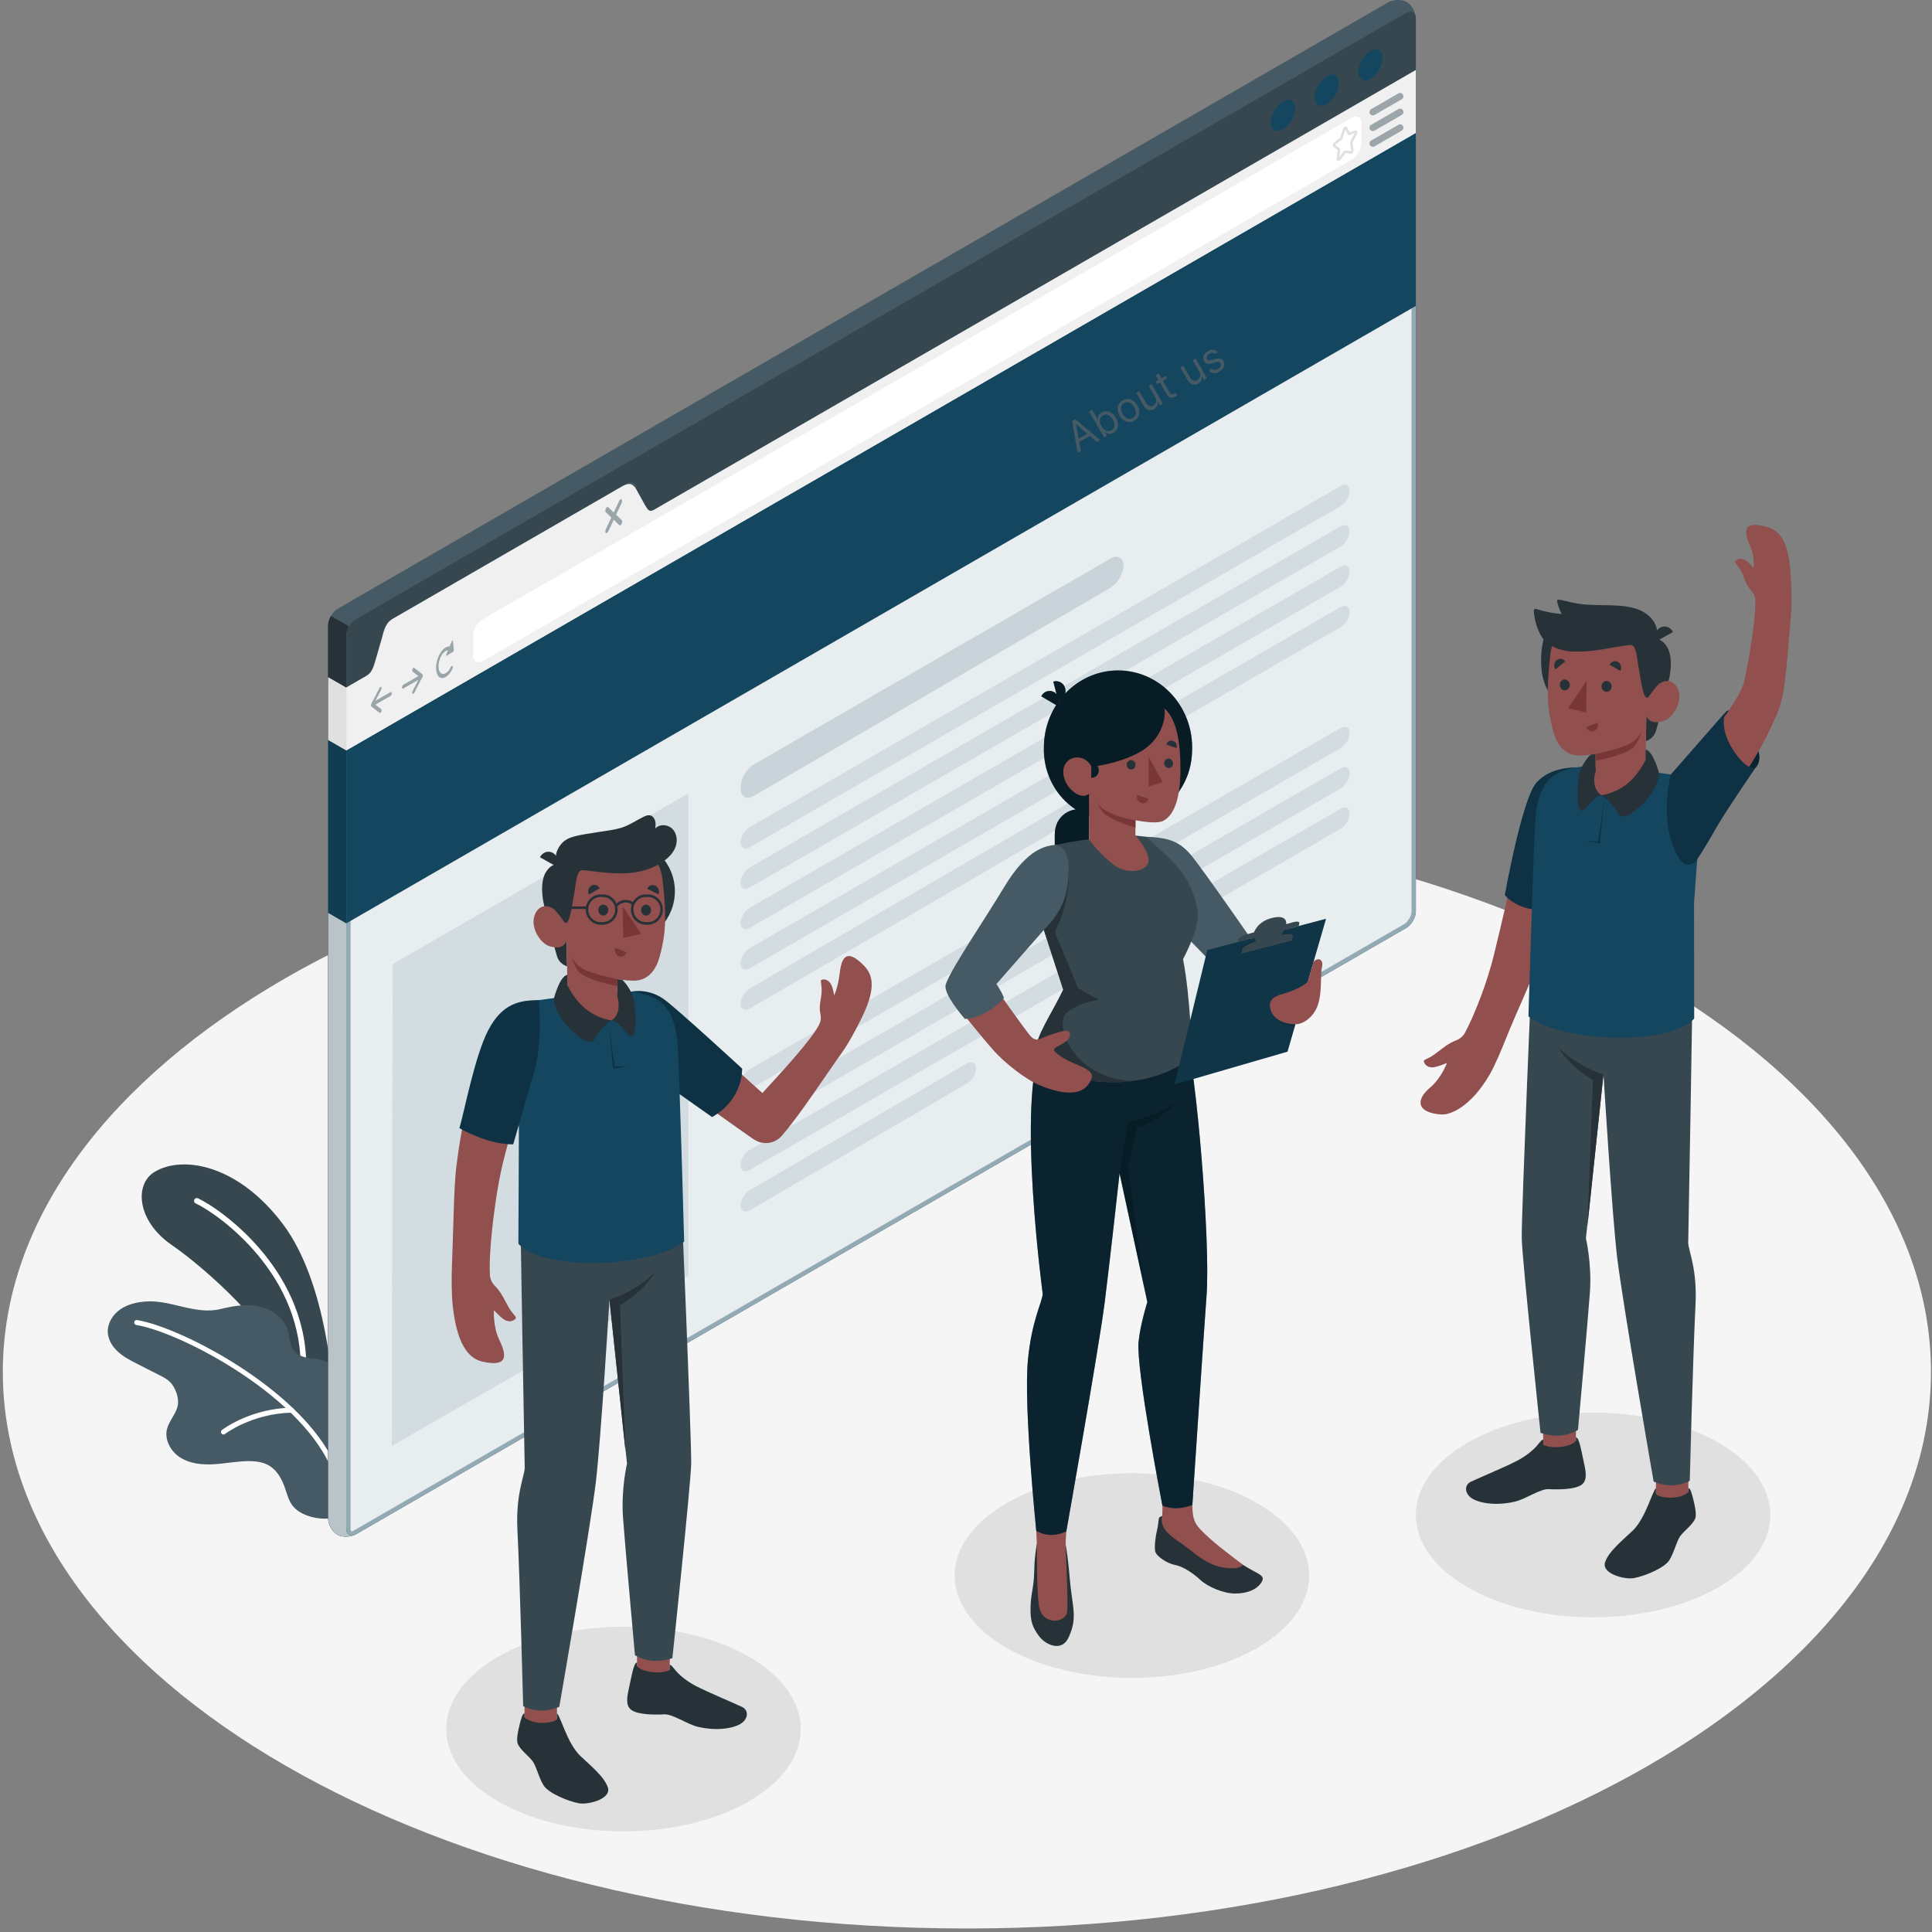 <svg width="451" height="451" viewBox="0 0 451 451" fill="none" xmlns="http://www.w3.org/2000/svg">
<rect x="0" y="0" width="451" height="451" fill="#808080" stroke="none"/>
<g clip-path="url(#clip0_1_2)">
<path d="M225.71 450.18C350.002 450.18 450.76 392.008 450.76 320.25C450.76 248.492 350.002 190.32 225.71 190.32C101.418 190.32 0.66 248.492 0.66 320.25C0.66 392.008 101.418 450.18 225.71 450.18Z" fill="#F5F5F5"/>
<path d="M264.23 391.68C287.083 391.68 305.61 380.984 305.61 367.79C305.61 354.596 287.083 343.9 264.23 343.9C241.376 343.9 222.85 354.596 222.85 367.79C222.85 380.984 241.376 391.68 264.23 391.68Z" fill="#E0E0E0"/>
<path d="M371.88 377.54C394.733 377.54 413.26 366.844 413.26 353.65C413.26 340.456 394.733 329.76 371.88 329.76C349.026 329.76 330.5 340.456 330.5 353.65C330.5 366.844 349.026 377.54 371.88 377.54Z" fill="#E0E0E0"/>
<path d="M145.54 427.51C168.393 427.51 186.92 416.814 186.92 403.62C186.92 390.426 168.393 379.73 145.54 379.73C122.686 379.73 104.16 390.426 104.16 403.62C104.16 416.814 122.686 427.51 145.54 427.51Z" fill="#E0E0E0"/>
<path d="M77.7 325.05C77.7 325.05 76.61 299.79 66.03 285.73C55.44 271.68 42.46 269.65 36.02 273.6C31.33 276.48 31.96 285.04 40.09 290.63C48.22 296.22 63.89 310.44 66.34 319.73L77.71 325.04L77.7 325.05Z" fill="#37474F"/>
<path d="M70.75 321.37C70.39 321.35 70.12 321.04 70.14 320.69C71.23 297.77 51.12 283.48 45.67 280.91C45.34 280.75 45.2 280.36 45.36 280.04C45.52 279.71 45.91 279.58 46.23 279.73C51.84 282.38 72.57 297.12 71.45 320.76C71.43 321.12 71.13 321.4 70.76 321.38C70.76 321.38 70.76 321.38 70.75 321.38V321.37Z" fill="white"/>
<path d="M72.67 317.08C71.2 316.87 69.77 316.61 68.81 315.54C67.58 314.18 67.68 312.12 67.11 310.37C66.18 307.51 63.36 305.57 60.42 304.96C57.48 304.35 54.42 304.85 51.5 305.57C45.6 307.02 39.93 303.39 34.02 303.82C31.91 303.97 29.77 304.47 28.03 305.69C26.29 306.91 25.05 308.94 25.16 311.05C25.26 312.81 26.28 314.42 27.6 315.6C28.91 316.78 30.51 317.6 32.08 318.4C33.81 319.28 35.54 320.16 37.27 321.04C38.13 321.48 39 321.93 39.68 322.6C40.96 323.88 41.85 326.35 41.49 328.12C41.09 330.1 39.47 331.64 38.98 333.6C38.35 336.17 39.92 338.92 42.18 340.31C44.44 341.7 47.22 341.96 49.86 341.81C52.51 341.66 55.13 341.13 57.78 341.08C59.57 341.05 61.43 341.26 62.94 342.2C64.79 343.35 65.87 345.42 66.57 347.48C67.02 348.81 67.37 350.21 68.19 351.34C69.05 352.51 70.35 353.29 71.71 353.79C74.32 354.75 77.36 354.77 79.97 353.77C82.16 352.93 83.23 350.46 84.04 348.32C84.86 346.17 85.25 343.61 85.19 341.34C85.04 335.39 83.7 328.97 81.12 323.6C79.89 321.04 78.1 318.48 75.4 317.59C74.54 317.31 73.59 317.19 72.66 317.06L72.67 317.08Z" fill="#455A64"/>
<path d="M78.4 344.54C78.16 344.54 77.93 344.39 77.85 344.15C71.68 326.46 42.49 311.07 31.81 309.3C31.49 309.25 31.28 308.95 31.33 308.63C31.38 308.31 31.69 308.09 32 308.15C42.88 309.95 72.65 325.68 78.95 343.76C79.06 344.06 78.9 344.4 78.59 344.5C78.53 344.52 78.46 344.53 78.4 344.53V344.54Z" fill="white"/>
<path d="M52.16 334.86C51.99 334.86 51.81 334.78 51.7 334.63C51.5 334.37 51.55 334.01 51.81 333.81C52.08 333.61 58.42 328.82 68.03 328.6H68.04C68.36 328.6 68.62 328.85 68.62 329.17C68.62 329.49 68.37 329.76 68.05 329.77C58.82 329.98 52.58 334.69 52.52 334.74C52.41 334.82 52.29 334.86 52.16 334.86V334.86Z" fill="white"/>
<path d="M78.71 358.23C77.54 357.56 76.59 355.84 76.59 354.4V146.01C76.59 144.57 77.6 142.82 78.84 142.1L324.02 0.56C325.27 -0.16 327.22 -0.2 328.39 0.48C329.56 1.15 330.51 2.87 330.51 4.31V212.71C330.51 214.15 329.5 215.9 328.26 216.62L83.08 358.15C81.83 358.87 79.88 358.91 78.71 358.23V358.23Z" fill="#455A64"/>
<path d="M82.65 358.35C82.65 358.35 82.59 358.38 82.56 358.38C82.49 358.42 82.41 358.44 82.34 358.46C82.29 358.48 82.24 358.5 82.17 358.51C82.08 358.54 81.97 358.57 81.86 358.58C81.8 358.6 81.72 358.62 81.65 358.62C81.55 358.64 81.42 358.66 81.31 358.67C80.38 358.77 79.41 358.63 78.72 358.22C77.54 357.54 76.61 355.83 76.61 354.4V172.73L80.84 175.18V356.85C80.84 357.87 81.35 358.46 82.09 358.46C82.19 358.46 82.29 358.45 82.39 358.42C82.41 358.42 82.42 358.42 82.44 358.41C82.51 358.4 82.59 358.38 82.66 358.35H82.65Z" fill="#14475F"/>
<path opacity="0.81" d="M82.65 358.35C82.65 358.35 82.59 358.38 82.56 358.38C82.49 358.42 82.41 358.44 82.34 358.46C82.29 358.48 82.24 358.5 82.17 358.51C82.08 358.54 81.97 358.57 81.86 358.58C81.8 358.6 81.72 358.62 81.65 358.62C81.55 358.64 81.42 358.66 81.31 358.67C80.38 358.77 79.41 358.63 78.72 358.22C77.54 357.54 76.61 355.83 76.61 354.4V172.73L80.84 175.18V356.85C80.84 357.87 81.35 358.46 82.09 358.46C82.19 358.46 82.29 358.45 82.39 358.42C82.41 358.42 82.42 358.42 82.44 358.41C82.51 358.4 82.59 358.38 82.66 358.35H82.65Z" fill="#E0E0E0"/>
<path d="M80.83 175.18L76.59 172.73V213.08L80.83 215.55V175.18Z" fill="#14475F"/>
<path opacity="0.15" d="M80.83 175.18L76.59 172.73V213.08L80.83 215.55V175.18Z" fill="black"/>
<path d="M81.48 146.23C81.07 146.93 80.82 147.73 80.82 148.45V175.17L76.58 172.72V146.01C76.58 145.92 76.58 145.83 76.59 145.74C76.61 145.55 76.64 145.36 76.68 145.18C76.79 144.71 76.99 144.22 77.24 143.78L81.47 146.23H81.48Z" fill="#263238"/>
<path d="M330.5 4.31V16.36L150.79 120.11C149.55 120.83 148.54 120.25 148.54 118.81V114.25C148.54 112.81 147.53 112.23 146.28 112.95L91.55 144.55C90.3 145.27 89.29 147.02 89.29 148.46V153.02C89.29 154.46 88.28 156.21 87.04 156.93L80.83 160.51V148.46C80.83 147.02 81.84 145.27 83.08 144.55L328.25 3C329.49 2.28 330.5 2.86 330.5 4.3V4.31Z" fill="#37474F"/>
<path d="M330.51 212.7C330.51 214.14 329.5 215.89 328.25 216.61L83.08 358.15C81.84 358.87 80.83 358.29 80.83 356.85V160.51L87.04 156.93C88.28 156.21 90.3 145.27 91.55 144.55L145.36 113.48C146.61 112.76 149.55 120.84 150.79 120.12L330.5 16.36V212.7H330.51Z" fill="#14475F"/>
<path opacity="0.9" d="M330.51 212.7C330.51 214.14 329.5 215.89 328.25 216.61L83.08 358.15C81.84 358.87 80.83 358.29 80.83 356.85V160.51L87.04 156.93C88.28 156.21 90.3 145.27 91.55 144.55L145.36 113.48C146.61 112.76 149.55 120.84 150.79 120.12L330.5 16.36V212.7H330.51Z" fill="white"/>
<g opacity="0.4">
<path d="M329.5 18.09V212.7C329.51 213.78 328.69 215.2 327.75 215.74L82.58 357.29C82.31 357.45 82.14 357.46 82.08 357.46C81.84 357.46 81.83 356.95 81.83 356.85V161.08L87.54 157.78C88.43 157.27 88.99 155.52 90.25 151.02C90.82 149 91.67 145.96 92.13 145.36L145.5 114.55C145.96 115.07 146.74 116.43 147.22 117.29C148.66 119.83 149.47 121.15 150.63 121.15C150.86 121.15 151.1 121.09 151.3 120.97L329.5 18.09ZM330.5 16.36L150.79 120.11C150.74 120.14 150.68 120.16 150.62 120.16C149.36 120.16 146.8 113.43 145.53 113.43C145.47 113.43 145.41 113.44 145.36 113.48L91.55 144.55C90.3 145.27 88.28 156.21 87.04 156.93L80.83 160.51V356.85C80.83 357.87 81.34 358.46 82.08 358.46C82.38 358.46 82.72 358.36 83.08 358.15L328.25 216.61C329.5 215.89 330.51 214.14 330.51 212.7V31.03L330.5 16.36V16.36Z" fill="#14475F"/>
</g>
<path d="M80.83 175.18V215.55L330.5 71.42V31.03L80.83 175.18Z" fill="#14475F"/>
<path d="M330.5 16.36V31.03L80.83 175.18V160.51L85.47 157.82C86.71 157.1 87.13 156.01 87.72 153.91L89.29 148.45C89.79 146.55 90.3 145.26 91.55 144.54L145.36 113.47C146.61 112.75 147.59 112.67 148.54 114.24L150.47 117.74C151.18 118.96 151.53 119.68 152.77 118.96L330.5 16.36Z" fill="#F0F0F0"/>
<path d="M319.92 11.87C321.49 10.96 322.76 11.7 322.76 13.51C322.76 15.32 321.49 17.52 319.92 18.43C318.35 19.33 317.08 18.6 317.08 16.79C317.08 14.98 318.35 12.78 319.92 11.87Z" fill="#14475F"/>
<path d="M309.71 17.76C311.28 16.85 312.55 17.59 312.55 19.4C312.55 21.21 311.28 23.41 309.71 24.32C308.14 25.22 306.87 24.49 306.87 22.68C306.87 20.87 308.14 18.67 309.71 17.76V17.76Z" fill="#14475F"/>
<path d="M299.49 23.65C301.06 22.74 302.33 23.48 302.33 25.29C302.33 27.1 301.06 29.3 299.49 30.21C297.92 31.12 296.65 30.38 296.65 28.57C296.65 26.76 297.92 24.56 299.49 23.65Z" fill="#14475F"/>
<path opacity="0.5" d="M91.17 161.56L87.63 163.6L88.98 161C89.1 160.77 89.11 160.49 89.01 160.37C88.91 160.25 88.73 160.33 88.61 160.56L86.69 164.26C86.69 164.26 86.69 164.26 86.69 164.27C86.67 164.31 86.65 164.36 86.64 164.41C86.64 164.43 86.63 164.44 86.62 164.46C86.6 164.52 86.6 164.59 86.6 164.65C86.6 164.71 86.6 164.77 86.62 164.81C86.62 164.82 86.63 164.83 86.64 164.84C86.65 164.87 86.67 164.9 86.69 164.92L88.61 166.4C88.66 166.44 88.73 166.44 88.8 166.4C88.88 166.35 88.96 166.26 89.01 166.13C89.11 165.89 89.1 165.62 88.98 165.53L87.63 164.49L91.17 162.45C91.33 162.36 91.45 162.09 91.45 161.85C91.45 161.61 91.32 161.49 91.17 161.58V161.56Z" fill="#455A64"/>
<path opacity="0.5" d="M94.13 159.86L97.67 157.82L96.32 156.78C96.2 156.69 96.19 156.42 96.29 156.18C96.39 155.94 96.57 155.82 96.69 155.91L98.61 157.39C98.63 157.41 98.65 157.44 98.66 157.47C98.66 157.47 98.67 157.49 98.68 157.5C98.7 157.55 98.7 157.6 98.7 157.66C98.7 157.72 98.7 157.79 98.68 157.85C98.68 157.87 98.67 157.88 98.66 157.89C98.65 157.94 98.63 157.98 98.61 158.03C98.61 158.03 98.61 158.03 98.61 158.04L96.69 161.74C96.64 161.84 96.57 161.92 96.5 161.96C96.42 162.01 96.34 162 96.29 161.93C96.19 161.81 96.2 161.52 96.32 161.3L97.67 158.7L94.13 160.74C93.97 160.83 93.85 160.71 93.85 160.47C93.85 160.23 93.98 159.96 94.13 159.87V159.86Z" fill="#455A64"/>
<path opacity="0.5" d="M105.75 149.66C105.73 149.45 105.54 149.47 105.45 149.71L104.96 150.9C104.13 150.81 103.13 151.62 102.45 153.05C101.57 154.91 101.57 157.1 102.45 157.95C102.89 158.37 103.46 158.38 104.04 158.04C104.62 157.71 105.19 157.04 105.63 156.11C105.74 155.87 105.74 155.6 105.63 155.49C105.52 155.38 105.34 155.49 105.23 155.72C104.58 157.1 103.51 157.72 102.85 157.09C102.2 156.46 102.2 154.82 102.85 153.43C103.32 152.44 103.99 151.86 104.57 151.82L104.2 152.71C104.11 152.94 104.2 153.16 104.34 153.06L105.78 152.12C105.88 152.05 105.96 151.87 105.94 151.72L105.73 149.65L105.75 149.66Z" fill="#455A64"/>
<path opacity="0.5" d="M143.81 120.17L145.1 117.44C145.25 117.12 145.25 116.74 145.1 116.59C144.95 116.44 144.7 116.59 144.55 116.91L143.26 119.64L141.97 118.4C141.82 118.25 141.57 118.4 141.42 118.72C141.27 119.04 141.27 119.42 141.42 119.57L142.71 120.81L141.42 123.54C141.27 123.86 141.27 124.24 141.42 124.39C141.5 124.46 141.6 124.46 141.7 124.41C141.8 124.35 141.9 124.24 141.98 124.07L143.27 121.34L144.56 122.58C144.64 122.65 144.74 122.65 144.84 122.6C144.94 122.54 145.04 122.43 145.12 122.26C145.27 121.94 145.27 121.56 145.12 121.41L143.83 120.17H143.81Z" fill="#455A64"/>
<path d="M110.45 153.02V148.46C110.45 147.02 111.46 145.27 112.71 144.55L315.55 27.49C316.8 26.77 317.81 27.35 317.81 28.79V33.35C317.81 34.79 316.8 36.54 315.55 37.26L112.7 154.32C111.45 155.04 110.44 154.46 110.44 153.02H110.45Z" fill="white"/>
<path d="M312.48 37.52C312.42 37.52 312.36 37.51 312.31 37.49C312.15 37.42 311.99 37.23 312.03 36.91L312.26 35.02C312.26 35.02 312.26 35.01 312.26 35L311.35 34.34C311.22 34.25 311.15 34.1 311.15 33.91C311.15 33.64 311.28 33.35 311.49 33.2L312.81 32.18C312.81 32.18 312.88 32.1 312.9 32.03L313.49 30.09C313.59 29.77 313.82 29.54 314.08 29.53C314.26 29.51 314.43 29.62 314.51 29.79L315.04 30.93L316.24 30.47C316.42 30.4 316.61 30.44 316.73 30.58C316.9 30.77 316.9 31.09 316.75 31.39L315.79 33.19C315.75 33.26 315.74 33.32 315.75 33.36L315.98 34.99C316.02 35.28 315.88 35.56 315.72 35.72C315.59 35.85 315.43 35.92 315.27 35.9L314.09 35.75L312.94 37.29C312.79 37.48 312.63 37.54 312.49 37.54L312.48 37.52ZM311.74 33.89L312.65 34.55C312.8 34.66 312.87 34.86 312.84 35.09L312.65 36.65L313.64 35.39C313.78 35.21 313.96 35.12 314.15 35.14L315.34 35.29C315.34 35.29 315.39 35.13 315.38 35.05L315.15 33.42C315.13 33.25 315.17 33.06 315.26 32.89L316.22 31.09L315.12 31.51C314.89 31.6 314.65 31.51 314.55 31.28L314.06 30.23C314.06 30.23 314.06 30.24 314.06 30.25L313.47 32.19C313.41 32.37 313.31 32.54 313.17 32.64L311.85 33.66C311.79 33.71 311.75 33.82 311.75 33.88L311.74 33.89Z" fill="#E0E0E0"/>
<g opacity="0.5">
<path d="M320.47 26.94C320.2 26.94 319.94 26.8 319.79 26.55C319.57 26.18 319.7 25.7 320.08 25.48L326.43 21.81C326.81 21.59 327.28 21.72 327.5 22.1C327.72 22.47 327.59 22.95 327.21 23.17L320.86 26.84C320.74 26.91 320.6 26.94 320.47 26.94V26.94Z" fill="#455A64"/>
<path d="M320.47 30.6C320.2 30.6 319.94 30.46 319.79 30.21C319.57 29.84 319.7 29.36 320.08 29.14L326.43 25.47C326.81 25.25 327.28 25.38 327.5 25.76C327.72 26.13 327.59 26.61 327.21 26.83L320.86 30.5C320.74 30.57 320.6 30.6 320.47 30.6Z" fill="#455A64"/>
<path d="M320.47 34.27C320.2 34.27 319.94 34.13 319.79 33.88C319.57 33.51 319.7 33.03 320.08 32.81L326.43 29.14C326.81 28.92 327.28 29.05 327.5 29.43C327.72 29.8 327.59 30.28 327.21 30.5L320.86 34.17C320.74 34.24 320.6 34.27 320.47 34.27Z" fill="#455A64"/>
</g>
<path d="M80.83 160.51V175.18L76.59 172.73V158.07L80.83 160.51Z" fill="#E0E0E0"/>
<path d="M252.33 105.268L251.555 105.715L250.272 98.316L251.035 97.875L256.801 102.686L256.026 103.133L251.235 99.047L251.187 99.075L252.33 105.268ZM251.239 102.717L254.363 100.914L254.742 101.57L251.618 103.373L251.239 102.717ZM257.752 102.137L254.227 96.032L254.931 95.625L256.232 97.879L256.292 97.845C256.297 97.735 256.31 97.593 256.331 97.417C256.352 97.238 256.421 97.049 256.537 96.852C256.655 96.652 256.863 96.466 257.161 96.293C257.546 96.071 257.942 95.971 258.347 95.994C258.753 96.017 259.14 96.158 259.509 96.416C259.878 96.675 260.202 97.044 260.48 97.525C260.76 98.01 260.92 98.478 260.96 98.929C260.999 99.378 260.929 99.784 260.75 100.148C260.569 100.509 260.288 100.8 259.906 101.021C259.612 101.19 259.348 101.278 259.115 101.282C258.881 101.285 258.68 101.251 258.512 101.181C258.343 101.109 258.209 101.046 258.109 100.993L258.026 101.041L258.432 101.744L257.752 102.137ZM257.122 99.448C257.322 99.794 257.548 100.07 257.802 100.275C258.055 100.479 258.322 100.6 258.603 100.636C258.883 100.671 259.163 100.607 259.446 100.444C259.74 100.274 259.94 100.055 260.048 99.786C260.156 99.514 260.183 99.218 260.13 98.896C260.078 98.571 259.957 98.246 259.769 97.92C259.583 97.598 259.366 97.336 259.118 97.135C258.87 96.931 258.603 96.811 258.317 96.775C258.032 96.735 257.74 96.802 257.442 96.974C257.156 97.139 256.958 97.35 256.847 97.608C256.734 97.863 256.703 98.149 256.753 98.465C256.802 98.778 256.925 99.106 257.122 99.448ZM264.786 98.203C264.373 98.442 263.953 98.553 263.527 98.536C263.104 98.518 262.702 98.383 262.323 98.13C261.946 97.876 261.621 97.513 261.348 97.04C261.073 96.563 260.919 96.097 260.886 95.641C260.856 95.184 260.939 94.768 261.135 94.392C261.334 94.016 261.639 93.708 262.053 93.469C262.466 93.231 262.885 93.12 263.308 93.138C263.734 93.154 264.136 93.291 264.514 93.547C264.894 93.801 265.222 94.167 265.498 94.644C265.771 95.117 265.922 95.581 265.951 96.036C265.983 96.489 265.899 96.905 265.701 97.281C265.504 97.657 265.199 97.964 264.786 98.203ZM264.421 97.571C264.735 97.39 264.947 97.16 265.057 96.882C265.166 96.604 265.194 96.306 265.14 95.987C265.086 95.669 264.971 95.356 264.794 95.05C264.617 94.744 264.404 94.487 264.154 94.279C263.904 94.071 263.631 93.944 263.334 93.898C263.037 93.852 262.732 93.92 262.418 94.101C262.104 94.282 261.892 94.513 261.784 94.793C261.675 95.073 261.648 95.373 261.704 95.694C261.759 96.014 261.875 96.328 262.052 96.634C262.228 96.94 262.441 97.196 262.69 97.402C262.939 97.608 263.211 97.733 263.507 97.777C263.802 97.821 264.107 97.752 264.421 97.571ZM269.684 92.752L268.122 90.045L268.825 89.639L271.469 94.218L270.765 94.624L270.318 93.849L270.27 93.876C270.297 94.171 270.244 94.465 270.112 94.759C269.978 95.05 269.738 95.296 269.393 95.496C269.106 95.661 268.816 95.745 268.521 95.749C268.225 95.75 267.94 95.66 267.666 95.479C267.391 95.296 267.141 95.01 266.916 94.62L265.236 91.711L265.939 91.305L267.592 94.166C267.785 94.5 268.032 94.713 268.333 94.804C268.637 94.893 268.935 94.854 269.227 94.685C269.402 94.584 269.554 94.437 269.683 94.243C269.814 94.048 269.888 93.823 269.904 93.567C269.923 93.309 269.85 93.038 269.684 92.752ZM272.105 87.745L272.449 88.341L270.076 89.711L269.732 89.115L272.105 87.745ZM269.79 87.619L270.494 87.213L273.014 91.577C273.128 91.775 273.243 91.908 273.358 91.974C273.474 92.037 273.587 92.059 273.698 92.04C273.81 92.018 273.918 91.977 274.021 91.917C274.099 91.873 274.16 91.832 274.205 91.795C274.249 91.757 274.284 91.726 274.31 91.703L274.818 92.252C274.781 92.297 274.725 92.354 274.65 92.421C274.576 92.49 274.473 92.562 274.342 92.638C274.143 92.753 273.924 92.823 273.684 92.847C273.445 92.871 273.213 92.831 272.987 92.729C272.763 92.625 272.574 92.44 272.42 92.174L269.79 87.619ZM279.973 86.812L278.41 84.105L279.113 83.699L281.757 88.278L281.054 88.684L280.606 87.909L280.558 87.936C280.585 88.231 280.533 88.525 280.4 88.819C280.266 89.11 280.027 89.356 279.681 89.556C279.395 89.721 279.104 89.805 278.809 89.808C278.513 89.81 278.228 89.72 277.954 89.539C277.679 89.356 277.429 89.07 277.204 88.68L275.524 85.771L276.228 85.365L277.88 88.227C278.073 88.56 278.32 88.773 278.622 88.864C278.925 88.953 279.223 88.914 279.515 88.745C279.69 88.644 279.842 88.497 279.971 88.303C280.102 88.108 280.176 87.883 280.193 87.627C280.211 87.37 280.138 87.098 279.973 86.812ZM284.238 82.108L283.709 82.651C283.608 82.569 283.491 82.501 283.356 82.446C283.222 82.388 283.07 82.364 282.901 82.374C282.732 82.385 282.545 82.449 282.34 82.567C282.06 82.729 281.864 82.928 281.752 83.165C281.64 83.399 281.641 83.614 281.755 83.811C281.856 83.986 281.999 84.088 282.185 84.115C282.371 84.143 282.618 84.113 282.928 84.025L283.704 83.799C284.17 83.662 284.563 83.638 284.882 83.727C285.2 83.814 285.451 84.017 285.636 84.337C285.787 84.599 285.847 84.877 285.816 85.171C285.786 85.464 285.671 85.748 285.472 86.022C285.272 86.296 284.995 86.535 284.639 86.741C284.172 87.011 283.727 87.132 283.304 87.106C282.881 87.08 282.516 86.896 282.21 86.554L282.781 86.001C282.987 86.211 283.214 86.326 283.462 86.347C283.712 86.367 283.981 86.294 284.269 86.128C284.597 85.938 284.817 85.719 284.93 85.468C285.043 85.215 285.043 84.99 284.929 84.793C284.837 84.634 284.705 84.533 284.532 84.49C284.357 84.445 284.139 84.462 283.878 84.541L283.011 84.803C282.535 84.946 282.138 84.969 281.82 84.874C281.504 84.776 281.255 84.569 281.072 84.253C280.923 83.995 280.864 83.724 280.894 83.442C280.926 83.158 281.036 82.887 281.223 82.628C281.412 82.368 281.667 82.145 281.989 81.959C282.442 81.697 282.856 81.591 283.229 81.641C283.604 81.689 283.94 81.845 284.238 82.108Z" fill="#455A64"/>
<path opacity="0.1" d="M91.66 225.07L160.71 185.2V297.77L91.46 337.52L91.66 225.07Z" fill="#14475F"/>
<path opacity="0.15" d="M175.93 178.48L259.23 130.39C260.9 129.42 262.26 130.16 262.26 132.03C262.26 133.9 260.91 136.21 259.24 137.18L175.92 185.82C174.25 186.79 172.9 186.02 172.9 184.08V183.73C172.9 181.8 174.26 179.45 175.93 178.48V178.48Z" fill="#14475F"/>
<path opacity="0.1" d="M175.06 193.06L312.9 113.48C314.1 112.79 315.07 113.28 315.06 114.58C315.06 115.88 314.09 117.49 312.89 118.18L175.05 197.76C173.85 198.45 172.88 197.96 172.88 196.66C172.88 195.36 173.85 193.76 175.05 193.06H175.06Z" fill="#14475F"/>
<path opacity="0.1" d="M175.06 202.47L312.9 122.89C314.1 122.2 315.07 122.69 315.06 123.99C315.06 125.29 314.09 126.9 312.89 127.59L175.05 207.17C173.85 207.86 172.88 207.37 172.88 206.07C172.88 204.77 173.85 203.17 175.05 202.47H175.06Z" fill="#14475F"/>
<path opacity="0.1" d="M175.06 211.89L312.9 132.31C314.1 131.62 315.07 132.11 315.06 133.41C315.06 134.71 314.09 136.31 312.89 137.01L175.05 216.59C173.85 217.28 172.88 216.79 172.88 215.49C172.88 214.19 173.85 212.59 175.05 211.89H175.06Z" fill="#14475F"/>
<path opacity="0.1" d="M175.06 221.31L312.9 141.73C314.1 141.04 315.07 141.53 315.06 142.83C315.06 144.13 314.09 145.74 312.89 146.43L175.05 226.01C173.85 226.7 172.88 226.21 172.88 224.91C172.88 223.61 173.85 222.01 175.05 221.31H175.06Z" fill="#14475F"/>
<path opacity="0.1" d="M175.06 230.72L271.23 174.75C272.43 174.06 273.39 174.55 273.39 175.85C273.39 177.15 272.42 178.75 271.22 179.45L175.05 235.42C173.85 236.11 172.88 235.62 172.88 234.32C172.88 233.02 173.85 231.42 175.05 230.72H175.06Z" fill="#14475F"/>
<path opacity="0.1" d="M175.06 249.56L312.9 169.98C314.1 169.29 315.07 169.78 315.06 171.08C315.06 172.38 314.09 173.99 312.89 174.68L175.05 254.26C173.85 254.95 172.88 254.46 172.88 253.16C172.88 251.86 173.85 250.26 175.05 249.56H175.06Z" fill="#14475F"/>
<path opacity="0.1" d="M175.06 258.97L312.9 179.39C314.1 178.7 315.07 179.19 315.06 180.49C315.06 181.79 314.09 183.4 312.89 184.09L175.05 263.67C173.85 264.36 172.88 263.87 172.88 262.57C172.88 261.27 173.85 259.67 175.05 258.97H175.06Z" fill="#14475F"/>
<path opacity="0.1" d="M175.06 268.39L312.9 188.81C314.1 188.12 315.07 188.61 315.06 189.91C315.06 191.21 314.09 192.81 312.89 193.51L175.05 273.09C173.85 273.78 172.88 273.29 172.88 271.99C172.88 270.69 173.85 269.09 175.05 268.39H175.06Z" fill="#14475F"/>
<path opacity="0.1" d="M175.06 277.81L225.7 248.25C226.9 247.56 227.86 248.05 227.86 249.35C227.86 250.65 226.89 252.25 225.69 252.95L175.05 282.51C173.85 283.2 172.88 282.71 172.88 281.41C172.88 280.11 173.85 278.51 175.05 277.81H175.06Z" fill="#14475F"/>
<path d="M359.26 223.76C366.59 199.98 373.72 184.31 366.45 179.46C359.68 180.71 356.65 184.06 355.21 192.98C353.7 202.34 350.57 215.37 348.74 222.9C347.28 228.91 344.43 236.46 341.99 241.06C341.56 241.87 340.83 242.49 339.99 242.82C337.73 243.7 336.65 244.86 334.81 246.17C333.37 247.2 332.31 247.32 332.37 247.75C332.45 248.31 333.11 249.31 334.63 249.14C335.4 249.06 336.46 248.66 337.78 248.13C337.78 248.13 336.45 251.71 333.83 253.89C330.29 256.85 330.82 259.82 336.52 260.16C338.56 260.28 343.3 258.42 347.68 250.95C348.94 248.8 350.41 245.27 351.59 242.34C354.66 234.69 357.79 228.51 359.25 223.75L359.26 223.76Z" fill="#914F4E"/>
<path d="M367.75 179.18C367.75 179.18 362.11 178.89 358.7 182.65C355.29 186.41 351.29 208.94 351.29 208.94C351.29 208.94 355.03 214.08 364.9 211.98L367.75 179.18Z" fill="#14475F"/>
<path opacity="0.3" d="M367.75 179.18C367.75 179.18 362.11 178.89 358.7 182.65C355.29 186.41 351.29 208.94 351.29 208.94C351.29 208.94 355.03 214.08 364.9 211.98L367.75 179.18Z" fill="black"/>
<path d="M394.13 338.94H386.56V352.44H394.13V338.94Z" fill="#914F4E"/>
<path d="M367.88 338.22L360.31 338.49L359.93 324.2L367.88 323.93V338.22Z" fill="#914F4E"/>
<path d="M395.2 222.05C395.2 229.58 394.09 290.18 394.09 290.18C394.27 292.35 396.22 296.34 395.79 304.66C395.22 315.97 394.45 345.68 394.45 345.68C394.45 345.68 390.77 347.92 386.02 345.85C386.02 345.85 378.86 304.7 377.5 293.5C376.32 283.72 374.31 250.8 374.31 250.8L370.21 289.08C370.21 289.08 371.61 294.91 371.15 301.61C370.8 306.79 368.36 333.78 368.36 333.78C368.36 333.78 364.8 336.3 359.62 334.48C359.62 334.48 355.31 293.83 355.23 289.08C355.13 283.66 357.75 221.96 357.75 221.96L395.21 222.04L395.2 222.05Z" fill="#37474F"/>
<path d="M386.56 348.55V347.42C385.84 347.75 384.15 354.44 381.15 357.29C378.76 359.56 375.5 362.18 374.68 364.71C373.82 367.34 379.22 368.79 381.45 368.38C384.04 367.9 388.54 366 389.66 364.24C390.79 362.48 391.32 359.88 392.23 358.59C393.15 357.3 395.26 355.86 395.76 354.36C396.03 353.54 395.71 351.74 395.33 350.22C394.98 348.83 394.6 347.29 394.14 347.42C394.14 347.59 394.14 348.28 394.14 348.28C393.59 348.91 392.07 349.54 390.35 349.61C389.24 349.65 386.55 349.43 386.56 348.55V348.55Z" fill="#263238"/>
<path d="M360.23 336.06C359.84 336.07 359.52 336.65 358.65 337.63C357.6 338.81 355.89 340.09 354.2 340.97C351.36 342.45 345.85 344.72 343.36 345.89C341.8 346.62 341.87 348.58 343.49 349.7C345.1 350.82 348.99 351.62 353.66 350.53C356.2 349.94 359.52 347.49 361.61 347.62C363.71 347.75 367.63 347.72 369.18 346.61C370.73 345.5 370.11 343.13 369.67 341.09C369.19 338.86 368.6 335.4 367.89 335.55V336.32C366.98 337.76 362.28 338.34 360.28 337.28L360.24 336.06H360.23Z" fill="#263238"/>
<path d="M374.31 250.81C374.31 250.81 368.26 249.03 363.77 244.51C363.77 244.51 365.8 248.48 371.85 252.17L370.56 286.35L374.31 250.8V250.81Z" fill="#263238"/>
<path d="M391.26 180.98C391.26 180.98 397.19 181.52 396.76 192.81L395.45 210.79L395.49 237.77C389.92 244.08 365.24 243.62 356.79 237.26C356.79 237.26 357.75 205.33 358.32 193.04C358.73 184.3 360.74 179.91 369.32 178.94L379.88 179.4L391.26 180.96V180.98Z" fill="#14475F"/>
<path opacity="0.3" d="M374.43 186.9L373.07 196.38L369.91 196.32L373.48 196.88L374.43 186.9Z" fill="black"/>
<path d="M382.33 155.54C382.33 162.02 377.28 167.28 371.06 167.28C364.84 167.28 360.07 162.02 359.79 155.54C359.29 144.07 364.84 143.8 371.06 143.8C377.28 143.8 382.33 149.06 382.33 155.54Z" fill="#263238"/>
<path d="M388.75 161.36C388.75 161.36 387.02 169.82 386.33 171.21C385.64 172.6 384.2 173 384.2 173L384.32 167.05L388.75 161.37V161.36Z" fill="#263238"/>
<path d="M386.58 149.24C386.58 149.24 387.82 148.93 389.14 150.99C390.27 152.75 390.53 156.72 388.75 161.36L385.49 161.75L386.58 149.24Z" fill="#263238"/>
<path d="M384.52 161.76C385.17 162.17 386.1 160.86 386.91 159.98C387.72 159.1 390.34 157.9 391.66 160.78C393 163.71 390.5 167.59 388.43 168.27C384.86 169.44 384.33 167.05 384.33 167.05L384.06 180.45C379.32 187.77 368.6 187.51 372.46 180.1V176.02C372.46 176.02 369.24 176.53 367.66 176.28C365.04 175.86 363.39 173.7 362.59 170.74C361.31 165.99 360.83 162.15 361.91 152.81C363.1 142.57 374.53 142.46 380.71 146.51C386.88 150.56 384.53 161.75 384.53 161.75L384.52 161.76Z" fill="#914F4E"/>
<path d="M384.11 177.44C384.11 177.44 382.44 181.04 379.47 183.25C376.74 185.28 373.86 185.63 373.86 185.63C373.86 185.63 376.64 187.47 377.82 190.07C379 192.68 387.33 185.5 387.26 180.42C387.26 180.42 385.95 175.31 384.16 174.98L384.11 177.43V177.44Z" fill="#263238"/>
<path d="M373.87 185.64C373.87 185.64 371.3 184.36 372.45 180.09V176.01L371.33 176.16C370.45 176.95 369.07 178.81 368.62 180.85C368.36 182.02 367.73 187.93 368.86 189.11C369.89 190.18 371.56 185.95 373.86 185.63L373.87 185.64Z" fill="#263238"/>
<path d="M380.14 150.59C380.44 150.55 380.75 150.53 381.02 150.65C381.99 151.09 382.2 154.1 382.37 154.97C382.94 157.9 383.42 162.87 384.52 162.9C384.85 162.9 386.1 160.75 386.91 159.98C388.04 158.91 386.58 149.25 386.58 149.25C386.58 149.25 387.66 146.85 385.49 144.36C383.46 142.04 380.28 141.52 377.37 141.36C373.94 141.17 370.46 141.43 367.08 140.68C366.01 140.44 364.95 140.1 363.86 139.99C363.76 139.98 363.65 139.97 363.57 140.04C363.46 140.13 363.48 140.3 363.5 140.44C363.71 141.45 364.07 142.43 364.57 143.34C362.56 143.18 360.57 142.79 358.64 142.17C358.53 142.13 358.41 142.1 358.3 142.13C358.07 142.2 358.03 142.5 358.05 142.74C358.19 145.17 359.34 148.82 361.31 150.25C362.85 151.37 365.26 152.05 367.16 152.1C372.46 152.24 375.75 151.12 380.14 150.6V150.59Z" fill="#263238"/>
<path d="M386.58 149.75L390.53 147.54C389.97 146.36 388.63 145.9 387.54 146.51C386.45 147.12 386.02 148.57 386.58 149.75Z" fill="#263238"/>
<path d="M372.46 176.01C372.46 176.01 378.32 174.78 380.36 173.65C381.73 172.89 382.86 171.58 383.19 170.73C383.19 170.73 382.81 172.54 381.58 174.17C380.08 176.16 372.46 177.63 372.46 177.63V176.01V176.01Z" fill="#783736"/>
<path d="M373.87 160.23C373.87 160.93 374.4 161.5 375.04 161.5C375.69 161.5 376.21 160.93 376.21 160.23C376.21 159.53 375.68 158.96 375.04 158.96C374.39 158.96 373.87 159.53 373.87 160.23Z" fill="#263238"/>
<path d="M375.75 155.17L378.26 156.61C378.63 155.86 378.37 154.93 377.68 154.53C376.99 154.13 376.12 154.42 375.75 155.17V155.17Z" fill="#263238"/>
<path d="M372.99 168.67L370.31 169.72C370.58 170.52 371.39 170.93 372.13 170.64C372.87 170.35 373.25 169.47 372.99 168.67Z" fill="#783736"/>
<path d="M363.1 156.25L365.39 154.41C364.92 153.73 364.03 153.59 363.4 154.09C362.77 154.6 362.63 155.56 363.1 156.24V156.25Z" fill="#263238"/>
<path d="M364.11 159.88C364.11 160.58 364.64 161.15 365.28 161.15C365.93 161.15 366.45 160.58 366.45 159.88C366.45 159.18 365.92 158.61 365.28 158.61C364.63 158.61 364.11 159.18 364.11 159.88Z" fill="#263238"/>
<path d="M370.39 158.9L370.25 166.31L366.04 165.35L370.39 158.9Z" fill="#783736"/>
<path d="M402.78 166.35C404.47 164.11 407.89 169.08 409.47 172.51C411.05 175.94 411.07 177.88 409.78 179.24C408.49 180.6 406.03 179.78 403.58 176.53C401.13 173.28 401.81 168 402.78 166.35V166.35Z" fill="#14475F"/>
<path opacity="0.5" d="M402.78 166.35C404.47 164.11 407.89 169.08 409.47 172.51C411.05 175.94 411.07 177.88 409.78 179.24C408.49 180.6 406.03 179.78 403.58 176.53C401.13 173.28 401.81 168 402.78 166.35V166.35Z" fill="black"/>
<path d="M414.67 167.02C408.71 181.06 400.32 188.91 396.57 197.92C391.65 197.59 387.83 185.72 391.49 180.65C391.49 180.65 405.87 165.08 407.18 158.96C408.34 153.53 409.89 144.57 409.75 139.98C409.73 139.21 409.39 138.51 408.87 137.94C407.36 136.32 407.36 135.01 406.39 133.22C405.63 131.82 404.81 131.3 405.04 130.98C405.34 130.58 406.3 130.05 407.49 130.8C408.09 131.18 408.48 131.62 409.35 132.58C409.35 132.58 409.74 130.11 408.5 127.32C406.83 123.54 407.23 121.62 412.33 122.96C415.52 123.8 417.53 126.46 418.01 134.14C418.15 136.35 418.33 140.93 418.07 143.73C417.52 149.64 417.16 155.8 416.43 160.69C416.11 162.86 415.54 164.99 414.68 167.01L414.67 167.02Z" fill="#914F4E"/>
<path d="M390.03 180.81L402.72 166.31C402.72 166.31 401.21 169.85 404.51 174.99C407.81 180.13 409.77 179.25 409.77 179.25C409.77 179.25 402.28 190.18 400.27 193.84C398.26 197.5 396.18 200.58 396.18 200.58C396.18 200.58 395.68 201.87 393.81 201.87C391.94 201.87 387.01 193.61 390.02 180.81H390.03Z" fill="#14475F"/>
<path opacity="0.3" d="M390.03 180.81L402.72 166.31C402.72 166.31 401.21 169.85 404.51 174.99C407.81 180.13 409.77 179.25 409.77 179.25C409.77 179.25 402.28 190.18 400.27 193.84C398.26 197.5 396.18 200.58 396.18 200.58C396.18 200.58 395.68 201.87 393.81 201.87C391.94 201.87 387.01 193.61 390.02 180.81H390.03Z" fill="black"/>
<path d="M287.13 213.4L293.11 221.35L286.69 228.71L278.42 219.04L287.13 213.4Z" fill="#783736"/>
<path d="M267.59 195.32C272.8 195.56 275.28 196.37 278.01 199.58C280.67 202.72 294.38 222.52 294.38 222.52C294.38 222.52 291.97 229.28 286.69 228.7L277.1 218.81L267.59 195.31V195.32Z" fill="#455A64"/>
<path d="M242.03 360.45C241.86 361.71 241.5 363.17 241.43 366.72C241.36 370.53 240.66 371.88 240.57 375C240.46 378.57 241.08 379.91 242.53 381.91C243.98 383.91 247.78 385.74 249.39 382.35C251.02 378.92 250.79 376.74 250.28 373.23C249.75 369.61 249.68 367.61 249.37 364.85C249.1 362.42 248.77 360.57 248.77 360.57L242.03 360.45Z" fill="#263238"/>
<path d="M252.84 330.51L240.3 330.28C240.49 338.65 241.82 352.59 242.03 360.45C242.07 361.93 241.99 371.94 242.55 374.98C243.39 379.55 248.81 378.93 249.1 376.2C249.39 373.46 248.75 361.77 248.77 360.57C248.72 355.53 251.08 342.38 252.32 333.34C252.38 332.9 252.78 330.94 252.84 330.51V330.51Z" fill="#914F4E"/>
<path d="M271.27 353.93C271.27 353.93 270.62 353.97 270.52 354.5C270.4 355.13 270.37 356.12 270.11 357.15C269.75 358.58 269.45 360.95 269.66 362.12C269.88 363.29 272.55 365.03 274.37 365.34C276.2 365.65 278.77 367.45 280.2 368.8C281.95 370.45 285.73 372.01 288.31 371.99C291.36 371.97 293.48 370.98 294.49 369.34C295.54 367.64 293.58 367.51 290.09 365.25C289.3 364.74 288.4 364.16 287.39 363.5C281.87 359.9 279.85 357.96 278.29 354.36L271.27 353.94V353.93Z" fill="#263238"/>
<path d="M278.34 351.97C278.25 349.38 279.58 330.28 279.58 330.28L268.79 331.49C271.34 346.72 271.55 351.9 271.26 354.12C271.24 354.18 271.19 354.39 271.19 354.76C271.2 357.72 274.54 359.31 277.14 361.29C278.17 362.07 280.81 364.47 283.91 365.52C285.91 366.2 289.62 366.46 290.1 365.24C286.93 362.82 282.62 359.66 280.1 356.89C278.9 355.57 278.44 354.56 278.35 351.96L278.34 351.97Z" fill="#914F4E"/>
<path d="M243.2 243.91C237.31 256.77 243.41 302.05 243.41 302.05C243.23 304.14 240.85 308.24 239.96 317.42C238.91 328.27 241.9 357.31 241.9 357.31C241.9 357.31 244.77 359.45 248.92 357.46C248.92 357.46 256.51 314.78 257.88 304C259.07 294.59 261.35 273.89 261.35 273.89L267.83 303.95C267.83 303.95 266.17 309.22 265.78 313.24C265.17 319.59 271.34 351.43 271.34 351.43C271.34 351.43 274.23 352.96 278.34 351.29C278.34 351.29 281.08 310.15 281.65 302.51C282.61 289.67 279.2 249.62 276.85 242.02L243.21 243.9L243.2 243.91Z" fill="#14475F"/>
<path opacity="0.5" d="M243.2 243.91C237.31 256.77 243.41 302.05 243.41 302.05C243.23 304.14 240.85 308.24 239.96 317.42C238.91 328.27 241.9 357.31 241.9 357.31C241.9 357.31 244.77 359.45 248.92 357.46C248.92 357.46 256.51 314.78 257.88 304C259.07 294.59 261.35 273.89 261.35 273.89L267.83 303.95C267.83 303.95 266.17 309.22 265.78 313.24C265.17 319.59 271.34 351.43 271.34 351.43C271.34 351.43 274.23 352.96 278.34 351.29C278.34 351.29 281.08 310.15 281.65 302.51C282.61 289.67 279.2 249.62 276.85 242.02L243.21 243.9L243.2 243.91Z" fill="black"/>
<path opacity="0.2" d="M261.35 273.9L263.26 261.96C263.26 261.96 271.34 260.29 275.01 256.84C275.01 256.84 271.16 261.62 265.45 263.19L263.3 272.38L267.05 300.22L261.34 273.9H261.35Z" fill="black"/>
<path d="M246.22 203.98L254.23 206.07V189.14C249.81 187.99 246.22 190.54 246.22 194.84V203.98V203.98Z" fill="#14475F"/>
<path opacity="0.6" d="M246.22 203.98L254.23 206.07V189.14C249.81 187.99 246.22 190.54 246.22 194.84V203.98V203.98Z" fill="black"/>
<path d="M262.06 191.55L259.19 191.48C250.43 191.28 243.49 183.72 243.68 174.6C243.63 164.66 251.37 156.56 260.92 156.51C270.46 156.46 278.24 164.47 278.29 174.41L278.27 175.44C278.05 184.54 270.81 191.74 262.07 191.54L262.06 191.55Z" fill="#14475F"/>
<path opacity="0.6" d="M262.06 191.55L259.19 191.48C250.43 191.28 243.49 183.72 243.68 174.6C243.63 164.66 251.37 156.56 260.92 156.51C270.46 156.46 278.24 164.47 278.29 174.41L278.27 175.44C278.05 184.54 270.81 191.74 262.07 191.54L262.06 191.55Z" fill="black"/>
<path d="M248.65 160.68C248.33 159.44 247.09 158.74 245.88 159.12L246.65 162.08C246.49 161.88 246.3 161.71 246.07 161.58C244.99 160.95 243.65 161.38 243.06 162.54L246.96 164.84C247.16 164.43 247.24 163.99 247.22 163.56C248.32 163.11 248.96 161.87 248.65 160.68V160.68Z" fill="#14475F"/>
<path opacity="0.6" d="M248.65 160.68C248.33 159.44 247.09 158.74 245.88 159.12L246.65 162.08C246.49 161.88 246.3 161.71 246.07 161.58C244.99 160.95 243.65 161.38 243.06 162.54L246.96 164.84C247.16 164.43 247.24 163.99 247.22 163.56C248.32 163.11 248.96 161.87 248.65 160.68V160.68Z" fill="black"/>
<path d="M253.38 196.01C253.38 196.01 247.59 196.83 245.37 197.55C248.47 205.15 243.61 216.9 243.61 216.9L248.2 231.03C245.04 237.52 242.42 240.74 241.35 246.02C244.27 251.72 264.88 257.16 278.3 246.77C278.3 246.77 277.87 232.34 276.16 223.93C280.55 215.36 279.84 212.84 278.94 209.85C276.85 202.9 272.63 200.22 267.6 195.33L264.57 195.01L253.39 196.02L253.38 196.01Z" fill="#37474F"/>
<path d="M248.73 236.69C251.22 234.14 256.5 233.41 256.5 233.41L251.66 230.65L246.23 217.55C250 210.31 249.49 203.14 249.49 203.14L246.38 202.39C246.76 209.32 243.62 216.91 243.62 216.91L248.21 231.04C245.05 237.53 242.43 240.75 241.36 246.03C243.36 249.93 253.65 253.71 264.24 252.38C250.04 251.43 246.35 239.17 248.74 236.71L248.73 236.69Z" fill="#263238"/>
<path d="M263.07 252.48C263.26 252.46 263.46 252.44 263.65 252.42C263.49 252.42 263.3 252.44 263.07 252.48Z" fill="#E6E6E6"/>
<path d="M271.85 165.39C273.57 166.97 275.72 170.4 275.55 180.43C275.4 188.93 272.77 191.04 271.45 191.65C270.13 192.26 267.56 191.91 265.07 191.49L265.04 195.01C265.04 195.01 268.32 198.65 268.12 200.99C267.92 203.33 263.45 204.3 260.22 202.03C256.99 199.76 254.24 195.98 254.24 195.98L254.21 185.29C254.21 185.29 252.75 186.78 250.26 184.53C248.2 182.67 247.49 179.53 249.08 177.83C250.67 176.13 253.63 176.58 254.77 178.98C254.77 178.98 260.45 178.51 265.69 175.77C270.33 173.34 272.19 168.95 271.86 165.39H271.85Z" fill="#914F4E"/>
<path d="M265.06 178.48C265.09 179.09 264.66 179.61 264.1 179.64C263.53 179.67 263.05 179.2 263.02 178.59C262.99 177.98 263.42 177.46 263.99 177.43C264.56 177.4 265.04 177.87 265.07 178.48H265.06Z" fill="#263238"/>
<path d="M265.45 185.6L268.12 186.47C267.9 187.27 267.13 187.72 266.39 187.48C265.65 187.24 265.23 186.4 265.45 185.6Z" fill="#783736"/>
<path d="M274.68 174.64L272.26 173.81C272.44 173.11 273.13 172.73 273.8 172.95C274.47 173.18 274.86 173.93 274.68 174.63V174.64Z" fill="#263238"/>
<path d="M254.77 177.97L254.74 181.56C255.7 181.61 256.48 180.84 256.49 179.84C256.49 178.85 255.73 178.01 254.77 177.96V177.97Z" fill="#14475F"/>
<path opacity="0.6" d="M254.77 177.97L254.74 181.56C255.7 181.61 256.48 180.84 256.49 179.84C256.49 178.85 255.73 178.01 254.77 177.96V177.97Z" fill="black"/>
<path d="M273.84 178.13C273.87 178.74 273.44 179.26 272.87 179.29C272.3 179.32 271.82 178.85 271.79 178.24C271.76 177.63 272.19 177.11 272.75 177.08C273.32 177.05 273.8 177.52 273.83 178.13H273.84Z" fill="#263238"/>
<path d="M268.14 176.67L268.12 183.63L271.36 182.57L268.14 176.67Z" fill="#783736"/>
<path d="M265.07 191.48C262.45 191.14 257.04 189.55 256.19 187.33C256.19 187.33 256.48 188.73 258.1 190.16C259.72 191.59 265.06 193.2 265.06 193.2V191.49L265.07 191.48Z" fill="#783736"/>
<path d="M233.07 231.58C233.07 231.58 239.49 240.7 240.59 241.89C241.69 243.08 242.44 242.69 243.64 242.16C244.83 241.63 247.1 240.95 248.1 240.7C250.06 240.21 250.48 242.02 248.54 243.32C247.14 244.25 245.53 244.66 246.2 245.43C246.87 246.2 248.95 247.54 250.88 248.3C255.62 250.17 255.25 251.11 254.38 252.64C253.62 253.98 251.41 256.86 242.94 253.45C239.44 252.05 234.52 248.06 232.2 245.49C228.85 241.78 223.63 235.13 223.63 235.13L233.08 231.59L233.07 231.58Z" fill="#914F4E"/>
<path d="M246.61 197.22C244.29 197.38 239.92 197.93 234.44 207.03C229.63 215.01 222.19 225.84 220.8 229.71C220.24 231.27 222.42 234.53 225.23 237.86C229.07 237.69 232.56 235.04 234.37 232.92C233.53 230.98 232.6 229.71 232.6 229.71L243.84 216.89C243.84 216.89 248.11 212.98 249 207.86C249.96 202.38 249.66 198.03 246.61 197.22V197.22Z" fill="#455A64"/>
<path d="M309.54 214.48L281.83 221.78L274.2 253.14L300.55 245.49L309.54 214.48Z" fill="#14475F"/>
<path opacity="0.25" d="M309.54 214.48L281.83 221.78L274.2 253.14L300.55 245.49L309.54 214.48Z" fill="black"/>
<g opacity="0.1">
<path d="M297.02 236.69C297.28 237.39 298.98 239.94 302.2 239.79L302.4 239.1L297.02 236.7V236.69Z" fill="black"/>
</g>
<g opacity="0.1">
<path d="M301.19 219.46C301.19 219.46 301.29 218.99 301.42 218.4C301.55 217.82 299.92 217.79 297.79 218.34L293.71 219.4C291.58 219.95 289.75 220.87 289.62 221.46L289.39 222.52L301.2 219.46H301.19Z" fill="black"/>
</g>
<path d="M303.32 215.49C303.4 215.13 302.74 215.03 301.85 215.28L300.23 215.73C300.23 215.73 300.71 213.44 297.12 214.24C293.53 215.04 292.75 217.63 292.75 217.63C292.75 217.63 291.98 217.85 291.02 218.12C290.06 218.39 289.2 218.9 289.09 219.27L288.89 219.93L303.17 216.17C303.17 216.17 303.24 215.86 303.32 215.49V215.49Z" fill="#37474F"/>
<path d="M301.35 216.62C300.04 216.94 299.5 217.11 299.3 218.01C299.08 219.04 298.99 219.79 298.99 219.79L292.67 221.46C292.67 221.46 292.98 220.16 293.07 219.65C293.17 219.14 292.95 218.84 291.95 219.1L291.86 218.7L301.76 216.18L301.34 216.62H301.35Z" fill="#37474F"/>
<path d="M301.57 219.56C301.57 219.56 301.67 219.09 301.8 218.5C301.93 217.92 300.3 217.89 298.17 218.44L294.09 219.5C291.96 220.05 290.13 220.97 290 221.56L289.77 222.62L301.58 219.56H301.57Z" fill="#37474F"/>
<path d="M306.62 224.55C306.62 224.55 305.58 228.1 305.35 228.94C305.11 229.78 302.01 231.3 299.97 231.86C297.93 232.42 295.7 233.08 296.67 235.93C297.56 238.56 300.91 239.16 302.62 239.08C304.33 239.01 306.66 237.37 307.58 234.75C308.75 231.4 308.12 227.81 308.59 225.85C309.06 223.89 307.65 223.38 306.62 224.54V224.55Z" fill="#914F4E"/>
<path d="M201.65 225.38C197.85 221.55 196.49 223.04 196.01 227.24C195.66 230.34 194.74 232.37 194.74 232.37C194.47 231.07 194.36 230.48 194.03 229.84C193.37 228.56 192.25 228.53 191.77 228.73C191.4 228.89 191.86 229.78 191.8 231.4C191.73 233.48 191.05 234.64 191.54 236.85C191.72 237.68 191.57 238.54 191.17 239.29C189.12 243.08 182.58 250.11 177.97 255.16C173.89 251.48 164.78 243.24 160.41 239.31C154.42 233.91 152.47 231.48 146.68 231.88C146.68 231.88 148.92 232.56 151.61 234.83C154.29 237.1 153.65 250.09 153.65 250.09C153.65 250.09 173.57 264.38 175.62 265.74C175.92 265.94 176.23 266.12 176.53 266.28C178.53 267.34 181.01 266.84 182.5 265.13C186.75 260.27 192.95 250.7 196.53 245.73C198.21 243.4 199.84 240.21 200.86 238.19C204.42 231.17 204.03 227.78 201.65 225.38V225.38Z" fill="#914F4E"/>
<path d="M147.26 231.52C147.26 231.52 151.3 230.46 155.27 233.48C158.69 236.07 173.23 249.45 173.23 249.45C173.23 249.45 173.63 256.53 166.23 260.76L148.35 248.15L147.25 231.51L147.26 231.52Z" fill="#14475F"/>
<path opacity="0.3" d="M147.26 231.52C147.26 231.52 151.3 230.46 155.27 233.48C158.69 236.07 173.23 249.45 173.23 249.45C173.23 249.45 173.63 256.53 166.23 260.76L148.35 248.15L147.25 231.51L147.26 231.52Z" fill="black"/>
<path d="M130.02 391.51H122.45V405.01H130.02V391.51Z" fill="#914F4E"/>
<path d="M148.7 390.79L156.27 391.06L156.65 376.78L148.7 376.5V390.79Z" fill="#914F4E"/>
<path d="M121.38 274.63C121.38 282.16 122.49 342.76 122.49 342.76C122.31 344.93 120.36 348.92 120.79 357.24C121.36 368.55 122.13 398.26 122.13 398.26C122.13 398.26 125.81 400.5 130.56 398.43C130.56 398.43 137.72 357.28 139.08 346.08C140.26 336.3 142.27 303.38 142.27 303.38L146.37 341.66C146.37 341.66 144.97 347.49 145.43 354.19C145.78 359.37 148.22 386.36 148.22 386.36C148.22 386.36 151.78 388.88 156.96 387.06C156.96 387.06 161.27 346.41 161.35 341.66C161.45 336.24 158.83 274.54 158.83 274.54L121.37 274.62L121.38 274.63Z" fill="#37474F"/>
<path d="M130.02 401.12V399.99C130.74 400.32 132.43 407.01 135.43 409.86C137.82 412.13 141.08 414.75 141.9 417.28C142.76 419.91 137.36 421.36 135.13 420.95C132.54 420.47 128.04 418.57 126.92 416.81C125.79 415.05 125.26 412.45 124.35 411.16C123.43 409.87 121.32 408.43 120.82 406.93C120.55 406.11 120.87 404.31 121.25 402.79C121.6 401.4 121.98 399.86 122.44 399.99C122.44 400.16 122.44 400.85 122.44 400.85C122.99 401.48 124.51 402.11 126.23 402.18C127.34 402.22 130.03 402 130.02 401.12V401.12Z" fill="#263238"/>
<path d="M156.35 388.63C156.74 388.64 157.06 389.22 157.93 390.2C158.98 391.38 160.69 392.66 162.38 393.54C165.22 395.02 170.73 397.29 173.22 398.46C174.78 399.19 174.71 401.15 173.09 402.27C171.48 403.39 167.59 404.19 162.92 403.1C160.38 402.51 157.06 400.06 154.97 400.19C152.87 400.32 148.95 400.29 147.4 399.18C145.85 398.07 146.47 395.7 146.91 393.66C147.39 391.43 147.98 387.97 148.69 388.12V388.89C149.6 390.33 154.3 390.91 156.3 389.85L156.34 388.63H156.35Z" fill="#263238"/>
<path d="M142.27 303.38C142.27 303.38 148.32 301.6 152.81 297.08C152.81 297.08 150.78 301.05 144.73 304.74L146.02 338.92L142.27 303.37V303.38Z" fill="#263238"/>
<path d="M125.32 233.55C125.32 233.55 119.39 234.09 119.82 245.38L121.13 263.36L121.01 290.34C126.58 296.65 151.26 296.19 159.71 289.83C159.71 289.83 158.84 257.9 158.27 245.61C157.86 236.87 155.85 232.48 147.27 231.51L136.71 231.97L125.33 233.53L125.32 233.55Z" fill="#14475F"/>
<path opacity="0.3" d="M142.15 239.47L143.51 248.95L146.67 248.89L143.1 249.46L142.15 239.47Z" fill="black"/>
<path d="M106.53 272.31C109.6 247.61 116.67 235.34 125.28 233.89L124.67 249.69C124.67 249.69 118.88 262.88 116.47 275.84C115.34 281.92 114.03 292.49 114.37 297.69C114.43 298.61 114.84 299.47 115.47 300.11C117.17 301.84 117.68 303.34 118.82 305.3C119.71 306.83 120.63 307.37 120.4 307.74C120.09 308.21 119.09 308.86 117.76 308.08C117.09 307.69 116.29 306.89 115.3 305.86C115.3 305.86 115.05 309.67 116.54 312.74C118.56 316.89 118.22 319.09 112.64 317.86C109.14 317.09 106.62 313.4 105.68 304.79C105.41 302.31 105.38 298.3 105.51 295.14C105.85 286.91 105.92 277.26 106.53 272.32V272.31Z" fill="#914F4E"/>
<path d="M125.77 233.49C121.3 233.47 117.22 234.26 113.97 240.51C110.86 246.5 108.46 259.2 107.26 263.35C107.26 263.35 113.79 267.21 119.8 267.12L124.03 252.44C124.03 252.44 126.89 245.59 125.77 233.5V233.49Z" fill="#14475F"/>
<path opacity="0.3" d="M125.77 233.49C121.3 233.47 117.22 234.26 113.97 240.51C110.86 246.5 108.46 259.2 107.26 263.35C107.26 263.35 113.79 267.21 119.8 267.12L124.03 252.44C124.03 252.44 126.89 245.59 125.77 233.5V233.49Z" fill="black"/>
<path d="M135 208.06C135 214.54 140.05 219.8 146.27 219.8C152.49 219.8 157.54 214.54 157.54 208.06C157.54 201.58 152.49 196.32 146.27 196.32C140.05 196.32 135 201.58 135 208.06Z" fill="#263238"/>
<path d="M127.83 213.94C127.83 213.94 129.56 222.4 130.25 223.79C130.94 225.18 132.38 225.58 132.38 225.58L132.26 219.63L127.83 213.95V213.94Z" fill="#263238"/>
<path d="M130 201.82C130 201.82 128.76 201.51 127.44 203.57C126.31 205.33 126.05 209.3 127.83 213.94L131.09 214.33L130 201.82Z" fill="#263238"/>
<path d="M132.06 214.33C131.41 214.74 130.48 213.43 129.67 212.55C128.86 211.67 126.24 210.47 124.92 213.35C123.58 216.28 126.08 220.16 128.15 220.84C131.72 222.01 132.25 219.62 132.25 219.62L132.52 233.02C137.26 240.34 147.98 240.08 144.12 232.67V228.59C144.12 228.59 147.34 229.1 148.92 228.85C151.54 228.43 153.19 226.27 153.99 223.31C155.27 218.56 155.75 214.72 154.67 205.38C153.48 195.14 142.05 195.03 135.87 199.08C129.7 203.13 132.05 214.32 132.05 214.32L132.06 214.33Z" fill="#914F4E"/>
<path d="M132.47 230.02C132.47 230.02 134.14 233.62 137.11 235.83C139.84 237.86 142.72 238.21 142.72 238.21C142.72 238.21 139.94 240.05 138.76 242.66C137.58 245.27 129.25 238.09 129.32 233.01C129.32 233.01 130.63 227.9 132.42 227.57L132.47 230.02V230.02Z" fill="#263238"/>
<path d="M142.71 238.21C142.71 238.21 145.28 236.93 144.13 232.66V228.58L145.25 228.73C146.13 229.52 147.51 231.38 147.96 233.42C148.22 234.59 148.85 240.5 147.72 241.68C146.69 242.75 145.02 238.52 142.72 238.2L142.71 238.21Z" fill="#263238"/>
<path d="M132.06 215.47C131.73 215.47 130.48 213.32 129.67 212.55C128.54 211.48 130 201.82 130 201.82C130 201.82 128.92 199.42 131.09 196.93C132.63 195.16 135.21 194.96 139.61 194.24C141.33 193.96 143.16 193.77 144.83 193.3C146.62 192.79 148.38 191.61 150.05 190.76C150.6 190.48 151.22 190.19 151.82 190.35C152.39 190.5 152.79 191.05 152.94 191.63C153.09 192.21 153.03 192.81 152.97 193.4C153.99 192.27 155.98 192.44 157.02 193.54C158.06 194.65 158.21 196.4 157.65 197.81C157.09 199.22 155.96 200.34 154.7 201.19C149.17 204.93 142.64 203.89 136.44 203.15C136.14 203.11 135.83 203.09 135.56 203.21C134.59 203.65 134.38 206.66 134.21 207.53C133.64 210.46 133.16 215.43 132.06 215.46V215.47Z" fill="#263238"/>
<path d="M130 202.33L126.05 200.12C126.61 198.94 127.95 198.48 129.04 199.09C130.13 199.7 130.56 201.15 130 202.33Z" fill="#263238"/>
<path d="M144.12 228.59C144.12 228.59 138.26 227.36 136.22 226.23C134.85 225.47 133.72 224.16 133.39 223.31C133.39 223.31 133.77 225.12 135 226.75C136.5 228.74 144.12 230.21 144.12 230.21V228.59Z" fill="#783736"/>
<path d="M142 212.45C142 213.15 141.47 213.72 140.83 213.72C140.18 213.72 139.66 213.15 139.66 212.45C139.66 211.75 140.19 211.18 140.83 211.18C141.48 211.18 142 211.75 142 212.45Z" fill="#263238"/>
<path d="M139.99 207.38L137.48 208.82C137.11 208.07 137.37 207.14 138.07 206.74C138.76 206.34 139.63 206.63 140 207.38H139.99Z" fill="#263238"/>
<path d="M143.59 221.25L146.27 222.3C146 223.1 145.19 223.51 144.45 223.22C143.71 222.93 143.33 222.05 143.59 221.25Z" fill="#783736"/>
<path d="M153.73 208.78L151.09 207.49C151.39 206.72 152.23 206.39 152.96 206.74C153.69 207.09 154.03 208.01 153.73 208.77V208.78Z" fill="#263238"/>
<path d="M151.99 212.46C151.99 213.16 151.46 213.73 150.82 213.73C150.17 213.73 149.65 213.16 149.65 212.46C149.65 211.76 150.18 211.19 150.82 211.19C151.47 211.19 151.99 211.76 151.99 212.46Z" fill="#263238"/>
<path d="M145.34 211.55L145.47 218.96L149.68 217.99L145.34 211.55Z" fill="#783736"/>
<path d="M140.19 209.39C138.6 209.39 137.31 210.7 137.31 212.32C137.31 213.94 138.6 215.25 140.19 215.25H140.72C142.31 215.25 143.6 213.94 143.6 212.32C143.6 210.7 142.31 209.39 140.72 209.39H140.19ZM136.73 212.32C136.73 210.38 138.28 208.79 140.19 208.79H140.72C142.63 208.79 144.18 210.37 144.18 212.32C144.18 214.27 142.63 215.85 140.72 215.85H140.19C138.28 215.85 136.73 214.27 136.73 212.32Z" fill="#263238"/>
<path d="M150.74 209.39C149.15 209.39 147.86 210.7 147.86 212.32C147.86 213.94 149.15 215.25 150.74 215.25H151.27C152.86 215.25 154.15 213.94 154.15 212.32C154.15 210.7 152.86 209.39 151.27 209.39H150.74ZM147.28 212.32C147.28 210.38 148.83 208.79 150.74 208.79H151.27C153.18 208.79 154.73 210.37 154.73 212.32C154.73 214.27 153.18 215.85 151.27 215.85H150.74C148.83 215.85 147.28 214.27 147.28 212.32Z" fill="#263238"/>
<path d="M144.14 211.63C144.46 211.09 145.18 210.72 145.97 210.68C146.65 210.64 147.25 210.87 147.56 211.29L148.03 210.93C147.59 210.34 146.83 210.04 145.94 210.08C144.95 210.13 144.07 210.6 143.64 211.31L144.14 211.62V211.63Z" fill="#263238"/>
<path d="M137.04 211.6H131.08V212.19H137.04V211.6Z" fill="#263238"/>
</g>
<defs>
<clipPath id="clip0_1_2">
<rect width="450.09" height="450.18" fill="white" transform="translate(0.66)"/>
</clipPath>
</defs>
</svg>
